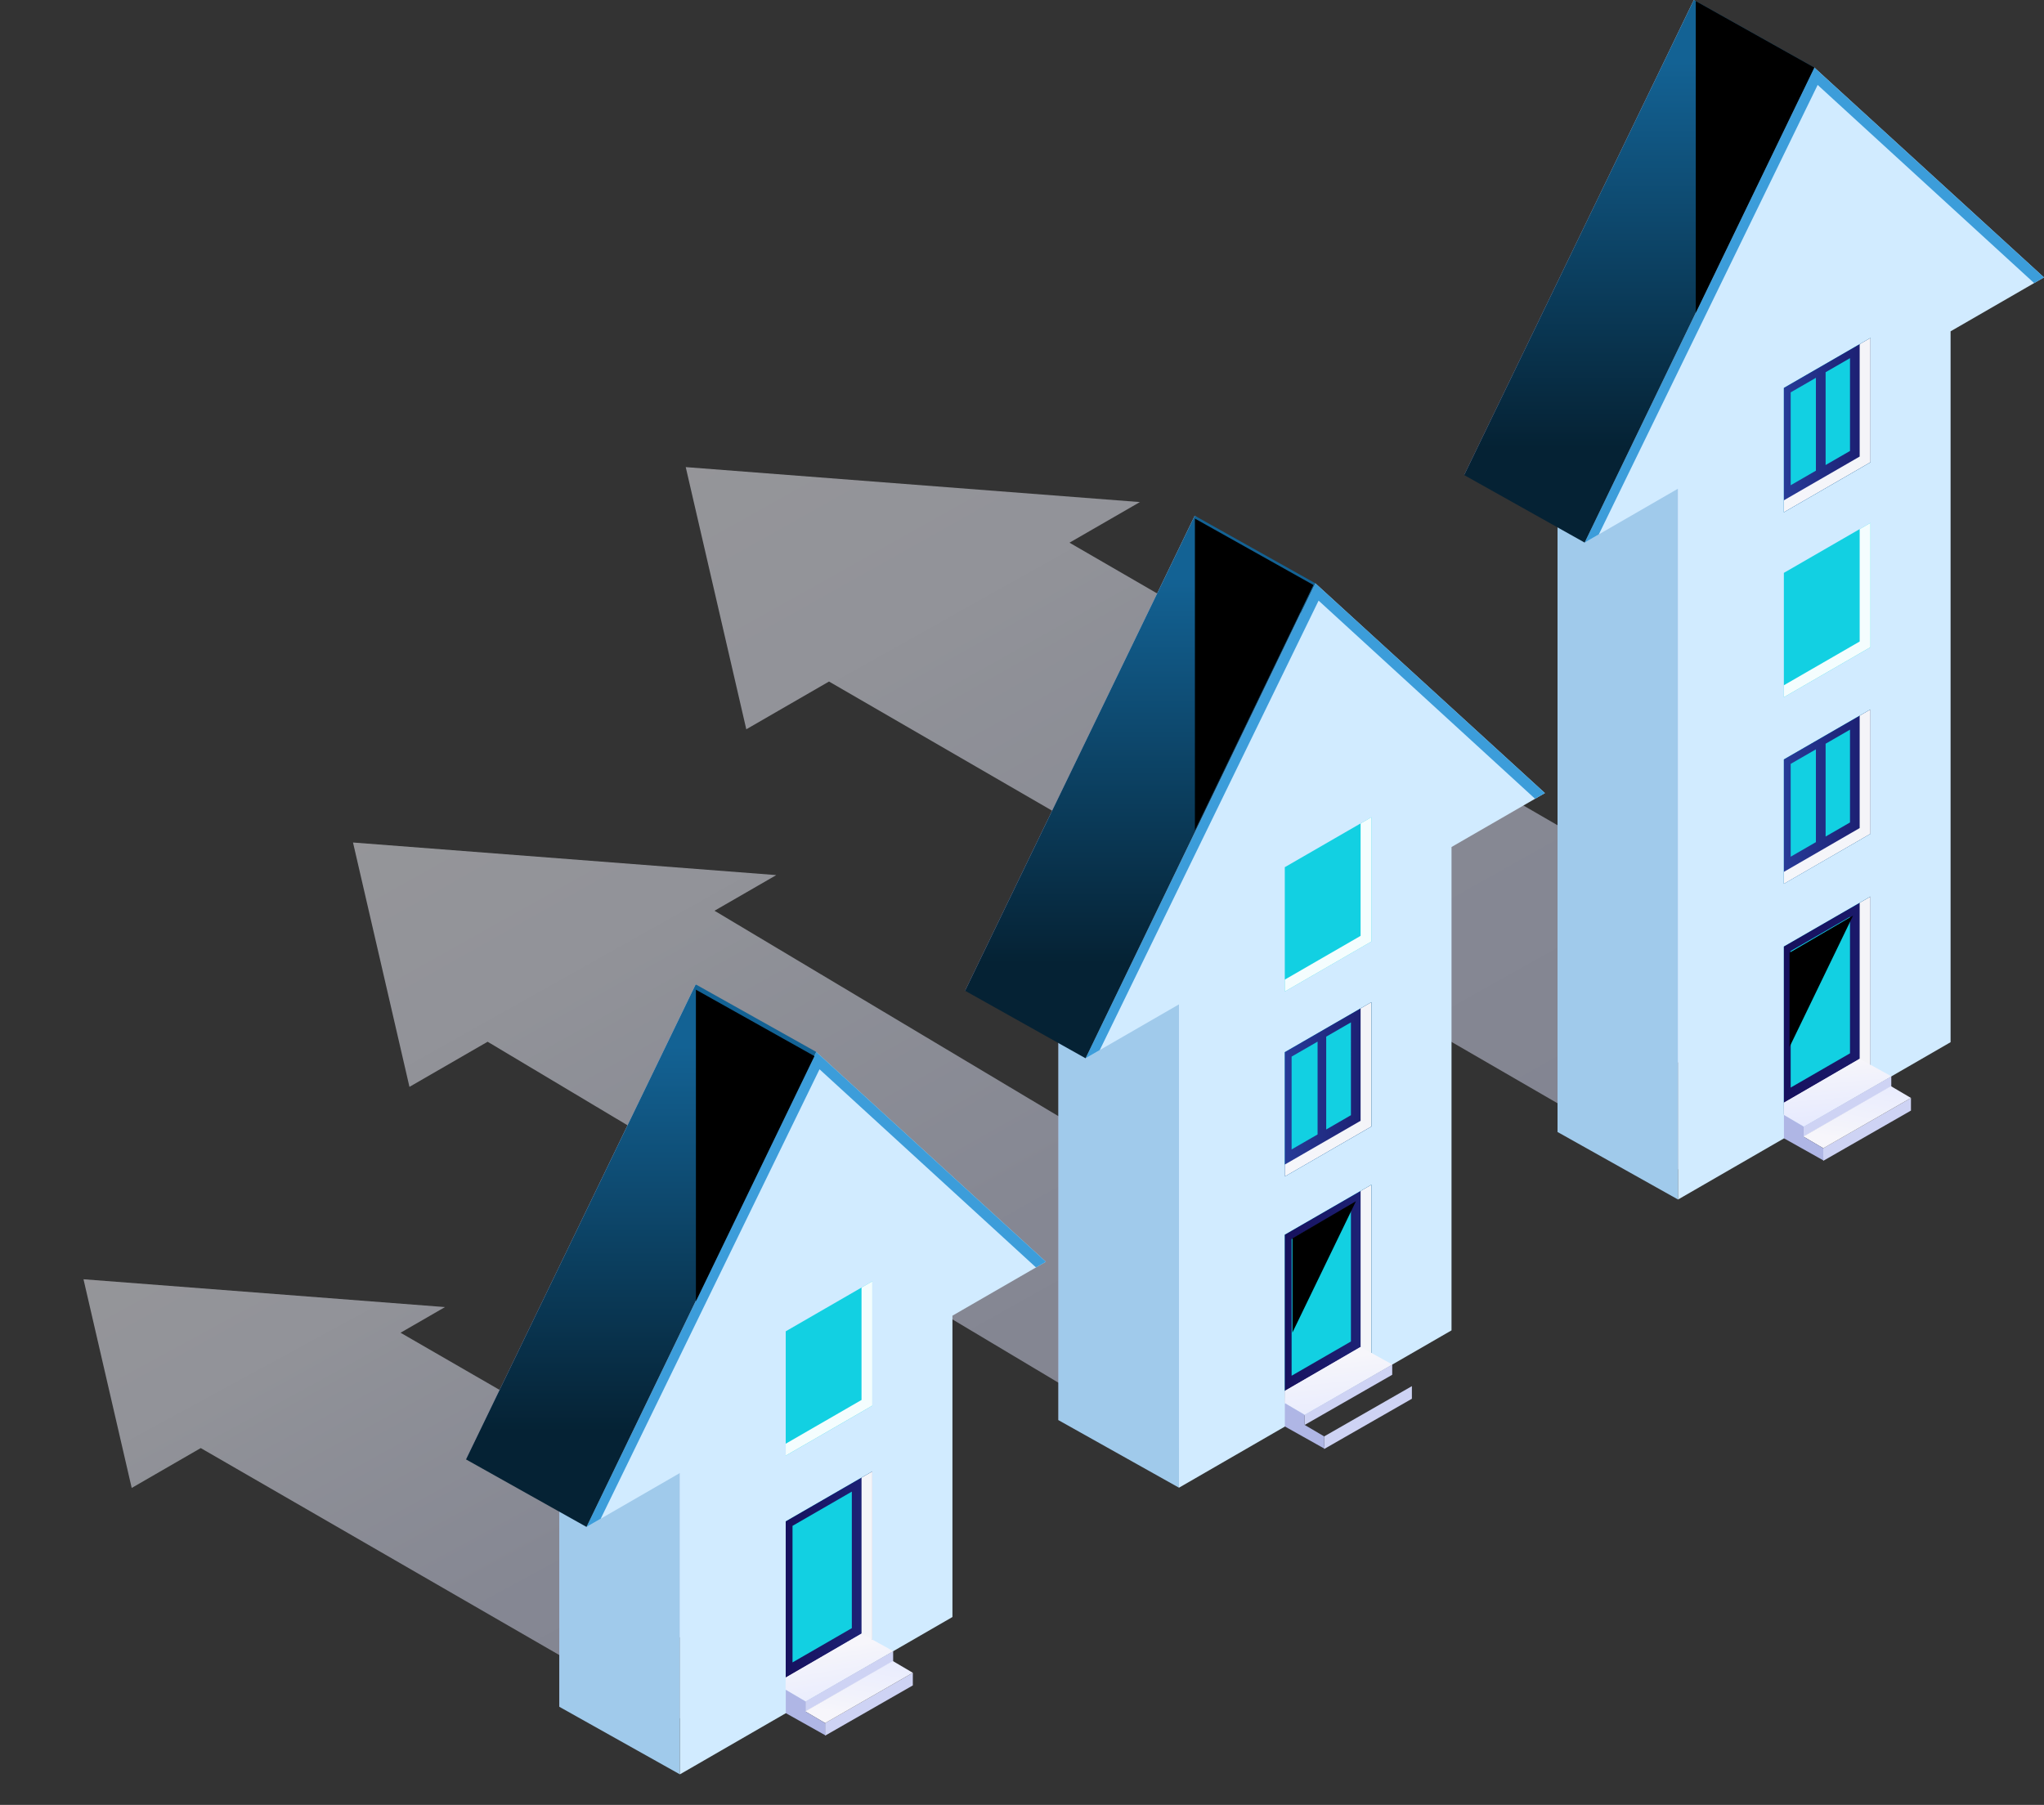 <svg xmlns="http://www.w3.org/2000/svg" xmlns:xlink="http://www.w3.org/1999/xlink" width="367.289" height="324.372" viewBox="0 0 367.289 324.372">
  <rect x="0" y="0" width="367.289" height="324.372" fill="#333333" stroke="none"/>
  <defs>
    <linearGradient id="linear-gradient" x1="0.839" y1="0.866" x2="-0.245" y2="-0.253" gradientUnits="objectBoundingBox">
      <stop offset="0" stop-color="#d3d7f1"/>
      <stop offset="0.213" stop-color="#d9ddf4"/>
      <stop offset="0.512" stop-color="#ebeefc"/>
      <stop offset="0.581" stop-color="#f1f3ff"/>
      <stop offset="1" stop-color="#fff"/>
    </linearGradient>
    <linearGradient id="linear-gradient-4" y1="0.5" x2="1" y2="0.5" gradientUnits="objectBoundingBox">
      <stop offset="0" stop-color="#afb6e5"/>
      <stop offset="0.145" stop-color="#b5bce8"/>
      <stop offset="0.349" stop-color="#c7cdf0"/>
      <stop offset="0.581" stop-color="#e5e9ff"/>
      <stop offset="0.955" stop-color="#f4f4fb"/>
      <stop offset="1" stop-color="#f7f6fb"/>
    </linearGradient>
    <linearGradient id="linear-gradient-5" x1="-4.811" y1="0.113" x2="-4.811" y2="0.826" gradientUnits="objectBoundingBox">
      <stop offset="0" stop-color="#136294"/>
      <stop offset="1" stop-color="#052234"/>
    </linearGradient>
    <linearGradient id="linear-gradient-6" x1="2.176" y1="0.608" x2="-0.587" y2="0.43" gradientUnits="objectBoundingBox">
      <stop offset="0" stop-color="#273b98"/>
      <stop offset="1" stop-color="#12054e"/>
      <stop offset="1" stop-color="#10054d"/>
    </linearGradient>
    <linearGradient id="linear-gradient-7" x1="0" y1="0.5" x2="1" y2="0.5" xlink:href="#linear-gradient-6"/>
    <linearGradient id="linear-gradient-8" x1="1.264" y1="-2.025" x2="0.392" y2="0.858" xlink:href="#linear-gradient-4"/>
    <linearGradient id="linear-gradient-9" x1="0.749" y1="2.262" x2="0.432" y2="0.069" xlink:href="#linear-gradient-4"/>
    <radialGradient id="radial-gradient" cx="-0.504" cy="0.304" r="0.627" gradientTransform="translate(-0.815) scale(2.629 1)" gradientUnits="objectBoundingBox">
      <stop offset="0" stop-color="#f36dd4"/>
      <stop offset="0.114" stop-color="#bc54a4"/>
      <stop offset="0.235" stop-color="#8b3e79"/>
      <stop offset="0.358" stop-color="#602b54"/>
      <stop offset="0.482" stop-color="#3d1b35"/>
      <stop offset="0.608" stop-color="#220f1e"/>
      <stop offset="0.735" stop-color="#0f060d"/>
      <stop offset="0.864" stop-color="#030103"/>
      <stop offset="1"/>
    </radialGradient>
    <linearGradient id="linear-gradient-14" x1="2.176" y1="0.608" x2="-0.587" y2="0.43" xlink:href="#linear-gradient-6"/>
    <linearGradient id="linear-gradient-18" x1="0.918" y1="2.79" x2="0.431" y2="0.172" xlink:href="#linear-gradient-4"/>
    <linearGradient id="linear-gradient-21" x1="2.176" y1="0.608" x2="-0.587" y2="0.43" xlink:href="#linear-gradient-6"/>
    <linearGradient id="linear-gradient-24" x1="1.03" y1="2.553" x2="0.416" y2="0.225" xlink:href="#linear-gradient-4"/>
    <radialGradient id="radial-gradient-2" cx="-0.504" cy="0.304" r="0.627" xlink:href="#radial-gradient"/>
    <radialGradient id="radial-gradient-3" cx="1.336" cy="0.367" r="0.7" gradientTransform="translate(-0.534) scale(2.069 1)" xlink:href="#radial-gradient"/>
    <radialGradient id="radial-gradient-4" cx="1.336" cy="0.367" r="0.7" gradientTransform="translate(-0.534) scale(2.069 1)" xlink:href="#radial-gradient"/>
    <radialGradient id="radial-gradient-6" cx="-0.504" cy="0.304" r="0.627" xlink:href="#radial-gradient"/>
  </defs>
  <g id="overview" transform="translate(-8.734 -53.01)">
    <path id="Path_1932" data-name="Path 1932" d="M157.7,175.492l-14.863,8.581-10.883-47.116,81.608,6.283-12.653,7.3,151.979,88-43.209,24.947Z" opacity="0.5" fill="url(#linear-gradient)"/>
    <path id="Path_1931" data-name="Path 1931" d="M96.356,240.228,82.31,248.337,72.167,204.424l76.058,5.856-11.1,6.407,123.21,73.606-40.772,23.54Z" opacity="0.5" fill="url(#linear-gradient)"/>
    <path id="Path_1930" data-name="Path 1930" d="M44.807,313.254,32.4,320.419l-8.663-37.505,64.961,5-7.99,4.612L165.8,341.656l-35.9,20.726Z" opacity="0.5" fill="url(#linear-gradient)"/>
    <g id="Group_592" data-name="Group 592">
      <g id="Group_587" data-name="Group 587">
        <path id="Path_1867" data-name="Path 1867" d="M354.368,90.728,313.1,53.01l-41.271,85.375,16.785-9.691V256.449l48.973-28.275V100.419Z" fill="url(#linear-gradient-4)"/>
        <path id="Path_1868" data-name="Path 1868" d="M288.61,256.449l21.654,12.135V140.829L288.61,128.694Z" fill="#a0caeb"/>
        <path id="Path_1869" data-name="Path 1869" d="M376.022,102.864,334.751,65.145,293.479,150.52l16.785-9.691V268.585l48.973-28.275V112.555Z" fill="#d1ebff"/>
        <path id="Path_1870" data-name="Path 1870" d="M335.352,68.274l38.9,35.614,1.773-1.024L334.75,65.145,293.479,150.52l2.551-1.472Z" fill="#359ad9" opacity="0.95"/>
        <path id="Path_1871" data-name="Path 1871" d="M329.279,223.122v30.2l15.563-8.985v-30.2Z" fill="#09cfe1" opacity="0.95"/>
        <path id="Path_1872" data-name="Path 1872" d="M329.279,155.964v22.348l15.563-8.985V146.979Z" fill="#09cfe1" opacity="0.95"/>
        <path id="Path_1873" data-name="Path 1873" d="M329.279,122.725v22.348l15.563-8.985V113.74Z" fill="#09cfe1" opacity="0.95"/>
        <path id="Path_1874" data-name="Path 1874" d="M271.826,138.385l21.654,12.135,41.272-85.375L313.1,53.01Z" fill="url(#linear-gradient-5)"/>
        <path id="Path_1875" data-name="Path 1875" d="M329.279,223.122v30.205l15.563-8.986v-30.2Zm11.883,19.189-10.657,6.153V223.926l10.657-6.153Z" fill="url(#linear-gradient-6)"/>
        <path id="Path_1876" data-name="Path 1876" d="M342.9,215.258v28.061l-13.621,7.864v2.144l15.563-8.985v-30.2Z" fill="#fff" opacity="0.95"/>
        <path id="Path_1877" data-name="Path 1877" d="M329.279,189.492v22.348l15.563-8.985V180.506Z" fill="#09cfe1" opacity="0.95"/>
        <path id="Path_1878" data-name="Path 1878" d="M329.279,122.725v22.348l15.563-8.986V113.74Zm1.226.8,4.53-2.615V137.6l-4.53,2.615Zm10.657,10.529-4.384,2.531V119.906l4.384-2.531Z" fill="url(#linear-gradient-7)"/>
        <g id="Group_586" data-name="Group 586">
          <path id="Path_1879" data-name="Path 1879" d="M332.814,255.471v1.856l15.769-9.035v-1.856Z" fill="#ced3f4"/>
          <path id="Path_1880" data-name="Path 1880" d="M336.349,259.369v2.265l15.769-9.035v-2.265Z" fill="#ced3f4"/>
          <path id="Path_1881" data-name="Path 1881" d="M332.783,257.265l3.578,2.1,15.758-9.035-3.6-2.117Z" fill="url(#linear-gradient-8)"/>
          <path id="Path_1882" data-name="Path 1882" d="M329.248,253.367l3.578,2.1,15.758-9.035-5.7-3.146-13.612,7.922Z" fill="url(#linear-gradient-9)"/>
        </g>
        <path id="Path_1883" data-name="Path 1883" d="M336.409,261.571v-.344l-.048-.052v-1.806l-3.535-2.079v-1.819l-3.535-2.079v4.189Z" fill="#afb6e5"/>
        <path id="Path_1884" data-name="Path 1884" d="M329.279,155.964v22.348l15.563-8.985V146.979Zm1.226.8,4.53-2.615v16.681l-4.53,2.615ZM341.162,167.3l-4.384,2.531V153.146l4.384-2.531Z" fill="url(#linear-gradient-7)"/>
        <path id="Path_1885" data-name="Path 1885" d="M329.279,189.492V211.84l15.563-8.986V180.506Zm1.226.8,4.53-2.615v16.682l-4.53,2.615Zm10.657,10.529-4.384,2.531V186.673l4.384-2.531Z" fill="url(#linear-gradient-7)"/>
        <path id="Path_1886" data-name="Path 1886" d="M342.9,148.1v20.2l-13.621,7.864v2.144l15.563-8.986V146.979Z" fill="#fff" opacity="0.95"/>
        <path id="Path_1887" data-name="Path 1887" d="M342.9,181.628v20.2L329.279,209.7v2.144l15.563-8.986V180.506Z" fill="#fff" opacity="0.95"/>
        <path id="Path_1888" data-name="Path 1888" d="M342.9,114.861v20.2l-13.621,7.864v2.143l15.563-8.985V113.74Z" fill="#fff" opacity="0.95"/>
        <path id="Path_1889" data-name="Path 1889" d="M313.449,109.209l21.3-44.064-21.3-11.938Z" fill="url(#radial-gradient)" style="mix-blend-mode: screen;isolation: isolate"/>
      </g>
      <g id="Group_589" data-name="Group 589">
        <path id="Path_1890" data-name="Path 1890" d="M264.69,183.406l-41.272-37.719-41.271,85.375,16.785-9.691v86.868L247.9,279.964V193.1Z" fill="url(#linear-gradient-4)"/>
        <path id="Path_1891" data-name="Path 1891" d="M198.932,308.239l21.654,12.135V233.507l-21.654-12.135Z" fill="#a0caeb"/>
        <path id="Path_1892" data-name="Path 1892" d="M286.344,195.541l-41.272-37.719L203.8,243.2l16.785-9.691v86.868L269.559,292.1V205.232Z" fill="#d1ebff"/>
        <path id="Path_1893" data-name="Path 1893" d="M245.674,160.951l38.9,35.614,1.773-1.024-41.271-37.718L203.8,243.2l2.551-1.473Z" fill="#359ad9" opacity="0.95"/>
        <path id="Path_1894" data-name="Path 1894" d="M239.6,274.912v30.2l15.563-8.985v-30.2Z" fill="#09cfe1" opacity="0.95"/>
        <path id="Path_1895" data-name="Path 1895" d="M239.6,242.1v22.348l15.563-8.985V233.114Z" fill="#09cfe1" opacity="0.95"/>
        <path id="Path_1896" data-name="Path 1896" d="M239.6,208.86v22.348l15.563-8.985V199.875Z" fill="#09cfe1" opacity="0.95"/>
        <path id="Path_1897" data-name="Path 1897" d="M182.147,231.062,203.8,243.2l41.271-85.375-21.654-12.135Z" fill="url(#linear-gradient-5)"/>
        <path id="Path_1898" data-name="Path 1898" d="M239.6,274.912v30.205l15.563-8.986v-30.2ZM251.483,294.1l-10.657,6.153V275.716l10.657-6.153Z" fill="url(#linear-gradient-14)"/>
        <path id="Path_1899" data-name="Path 1899" d="M253.221,267.048v28.061L239.6,302.973v2.144l15.563-8.985v-30.2Z" fill="#fff" opacity="0.95"/>
        <path id="Path_1900" data-name="Path 1900" d="M239.6,208.86v22.348l15.563-8.985V199.875Zm1.226.8,4.667-2.694v16.682l-4.667,2.694Zm10.657,10.53-4.44,2.563V206.074l4.44-2.564Z" fill="url(#linear-gradient-7)"/>
        <path id="Path_1901" data-name="Path 1901" d="M239.6,242.1v22.347l15.563-8.985V233.114Zm1.226.8,4.667-2.694v16.682l-4.667,2.694Zm10.657,10.529L247.043,256V239.314l4.44-2.564Z" fill="url(#linear-gradient-7)"/>
        <g id="Group_588" data-name="Group 588">
          <path id="Path_1902" data-name="Path 1902" d="M243.135,307.261v1.856l15.769-9.035v-1.856Z" fill="#ced3f4"/>
          <path id="Path_1903" data-name="Path 1903" d="M246.67,311.159v2.265l15.769-9.035v-2.265Z" fill="#ced3f4"/>
          <path id="Path_1904" data-name="Path 1904" d="M243.1,309.055l3.578,2.1,15.758-9.035-3.6-2.117Z" fill="url(#linear-gradient-8)"/>
          <path id="Path_1905" data-name="Path 1905" d="M239.569,305.157l3.578,2.1,15.758-9.035-5.7-3.146L239.595,303Z" fill="url(#linear-gradient-18)"/>
        </g>
        <path id="Path_1906" data-name="Path 1906" d="M246.73,313.361v-.344l-.048-.052v-1.806l-3.535-2.079v-1.819l-3.535-2.079v4.189Z" fill="#afb6e5"/>
        <path id="Path_1907" data-name="Path 1907" d="M253.221,234.236v20.2L239.6,262.3v2.144l15.563-8.985V233.114Z" fill="#fff" opacity="0.95"/>
        <path id="Path_1908" data-name="Path 1908" d="M253.221,201v20.2L239.6,229.064v2.143l15.563-8.985V199.875Z" fill="#fff" opacity="0.95"/>
      </g>
      <g id="Group_591" data-name="Group 591">
        <path id="Path_1909" data-name="Path 1909" d="M175.011,267.633,133.74,229.914,92.468,315.289l16.785-9.691v54.159l48.973-28.275V277.323Z" fill="url(#linear-gradient-4)"/>
        <path id="Path_1910" data-name="Path 1910" d="M109.253,359.757l21.654,12.135V317.734L109.253,305.6Z" fill="#a0caeb"/>
        <path id="Path_1911" data-name="Path 1911" d="M196.665,279.768l-41.272-37.719-41.271,85.375,16.785-9.691v54.158l48.973-28.275V289.459Z" fill="#d1ebff"/>
        <path id="Path_1912" data-name="Path 1912" d="M155.995,245.178l38.9,35.614,1.773-1.024-41.271-37.719-41.271,85.375,2.55-1.473Z" fill="#359ad9" opacity="0.95"/>
        <path id="Path_1913" data-name="Path 1913" d="M149.922,326.43v30.2l15.563-8.985v-30.2Z" fill="#09cfe1" opacity="0.95"/>
        <path id="Path_1914" data-name="Path 1914" d="M149.922,292.269v22.348l15.563-8.985V283.284Z" fill="#09cfe1" opacity="0.95"/>
        <path id="Path_1915" data-name="Path 1915" d="M92.468,315.289l21.654,12.136,41.271-85.375L133.74,229.914Z" fill="url(#linear-gradient-5)"/>
        <path id="Path_1916" data-name="Path 1916" d="M149.922,326.43v30.2l15.563-8.985v-30.2ZM161.8,345.619l-10.657,6.153V327.233L161.8,321.08Z" fill="url(#linear-gradient-21)"/>
        <path id="Path_1917" data-name="Path 1917" d="M163.543,318.566v28.061l-13.621,7.864v2.143l15.563-8.985v-30.2Z" fill="#fff" opacity="0.95"/>
        <path id="Path_1918" data-name="Path 1918" d="M149.922,292.269v22.348l15.563-8.985V283.284Zm1.226.8,4.6-2.655V307.1l-4.6,2.655ZM161.8,303.6l-4.509,2.6V289.523l4.509-2.6Z" fill="url(#linear-gradient-7)"/>
        <path id="Path_1919" data-name="Path 1919" d="M163.543,284.405v20.2l-13.621,7.864v2.143l15.563-8.985V283.284Z" fill="#fff" opacity="0.95"/>
        <g id="Group_590" data-name="Group 590">
          <path id="Path_1920" data-name="Path 1920" d="M153.456,358.779v1.856l15.769-9.035v-1.856Z" fill="#ced3f4"/>
          <path id="Path_1921" data-name="Path 1921" d="M156.992,362.676v2.265l15.769-9.035v-2.265Z" fill="#ced3f4"/>
          <path id="Path_1922" data-name="Path 1922" d="M153.426,360.573l3.578,2.1,15.758-9.035-3.6-2.117Z" fill="url(#linear-gradient-8)"/>
          <path id="Path_1923" data-name="Path 1923" d="M149.891,356.675l3.578,2.1,15.758-9.035-5.7-3.146-13.612,7.922Z" fill="url(#linear-gradient-24)"/>
        </g>
        <path id="Path_1924" data-name="Path 1924" d="M157.051,364.879v-.345l-.048-.052v-1.806l-3.535-2.079v-1.819l-3.535-2.079v4.19Z" fill="#afb6e5"/>
      </g>
      <path id="Path_1925" data-name="Path 1925" d="M223.449,202.209l21.3-44.064-21.3-11.938Z" fill="url(#radial-gradient-2)" style="mix-blend-mode: screen;isolation: isolate"/>
      <path id="Path_1926" data-name="Path 1926" d="M330.3,241.166l11.412-23.607L330.3,224.226Z" fill="url(#radial-gradient-3)" style="mix-blend-mode: screen;isolation: isolate"/>
      <path id="Path_1927" data-name="Path 1927" d="M240.971,292.5l11.412-23.606-11.412,6.667Z" fill="url(#radial-gradient-4)" style="mix-blend-mode: screen;isolation: isolate"/>
      <path id="Path_1928" data-name="Path 1928" d="M151.3,344.166l11.412-23.607L151.3,327.226Z" fill="url(#radial-gradient-3)" style="mix-blend-mode: screen;isolation: isolate"/>
      <path id="Path_1929" data-name="Path 1929" d="M133.783,286.876l21.3-44.064-21.3-11.938Z" fill="url(#radial-gradient-6)" style="mix-blend-mode: screen;isolation: isolate"/>
    </g>
  </g>
</svg>

